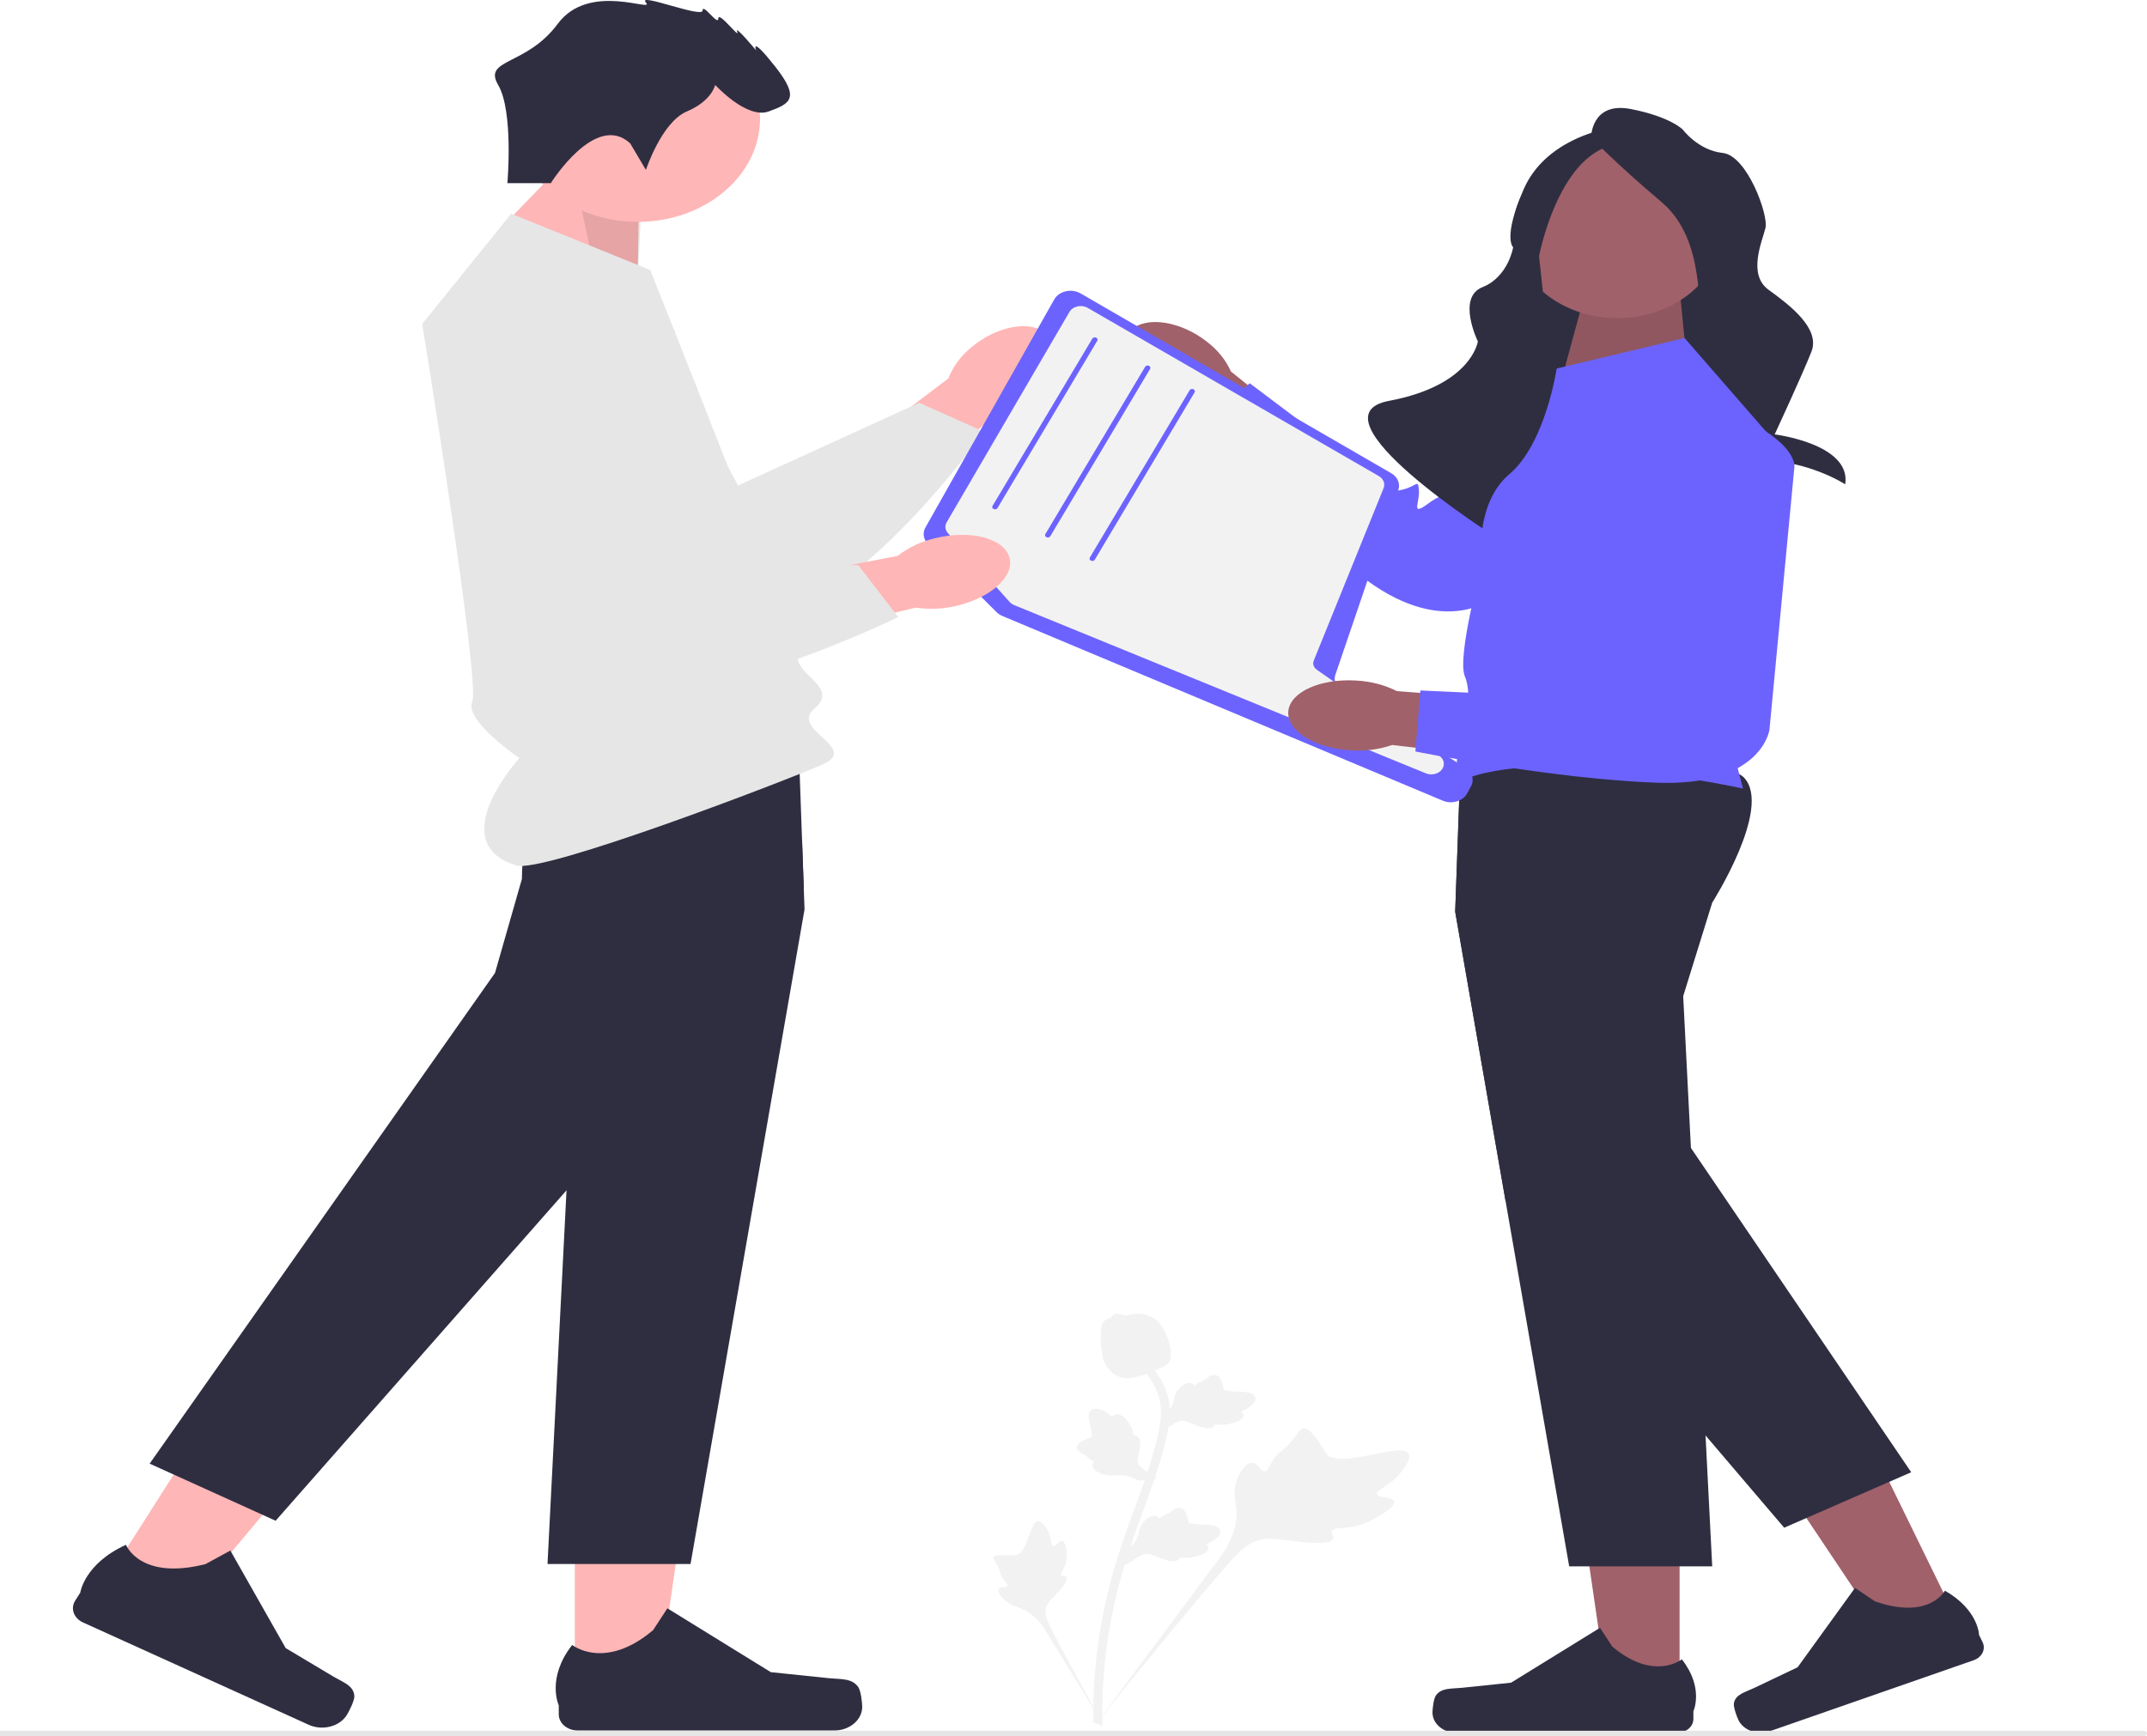 <svg width="382" height="309" viewBox="0 0 382 309" fill="none" xmlns="http://www.w3.org/2000/svg">
<g clip-path="url(#clip0_10_1034)">
<path d="M172.703 61.917C177.19 58.063 183.182 56.893 186.087 59.303C188.993 61.714 187.71 66.791 183.222 70.646C181.453 72.206 179.268 73.387 176.849 74.088L157.595 90.215L148.822 82.427L168.734 67.356C169.524 65.301 170.884 63.436 172.703 61.917V61.917Z" fill="#FFB6B6"/>
<path d="M111.126 48.605L131.314 86.406L163.55 71.678L175.087 76.846C175.087 76.846 148.734 114.033 130.691 109.8C112.647 105.567 80.606 67.183 86.379 55.336C92.152 43.489 111.126 48.605 111.126 48.605Z" fill="#E6E6E6"/>
<path d="M204.706 69.943C200.02 66.263 198.471 61.238 201.246 58.721C204.022 56.204 210.07 57.148 214.757 60.83C216.654 62.279 218.111 64.091 219.008 66.113L238.631 81.919L229.647 89.534L211.256 73.144C208.801 72.534 206.555 71.436 204.706 69.943Z" fill="#A0616A"/>
<path d="M303.552 72.379L265.675 106.417C265.675 106.417 257.17 113.521 243.175 103.277C229.181 93.032 213.623 76.225 213.623 76.225L222.352 68.207L237.812 79.85C237.812 79.85 246.991 82.967 247.629 84.984C248.268 87.001 246.483 87.836 249.351 87.189C252.219 86.543 252.275 85.101 252.455 87.288C252.635 89.475 250.883 92.031 254.196 89.555C257.509 87.08 258.498 88.586 258.498 88.586L282.706 61.519C282.706 61.519 298.349 51.077 302.846 60.437C307.343 69.796 303.552 72.379 303.552 72.379V72.379Z" fill="#6C63FF"/>
<path d="M102.274 300.537L116.994 300.536L123.996 252.612L102.271 252.613L102.274 300.537Z" fill="#FFB6B6"/>
<path d="M152.706 300.255C153.165 300.907 153.406 303.01 153.406 303.768C153.406 306.096 151.17 307.985 148.41 307.985H102.824C100.942 307.985 99.416 306.697 99.416 305.108V303.506C99.416 303.506 97.161 298.691 101.804 292.757C101.804 292.757 107.574 297.403 116.197 290.125L118.74 286.237L137.145 297.599L147.347 298.659C149.579 298.891 151.558 298.623 152.706 300.255H152.706Z" fill="#2F2E41"/>
<path d="M271.928 79.379H308.407V33.882L271.928 33.882V79.379Z" fill="#2F2E41"/>
<path d="M300.218 65.506L298.941 52.475H281.955L278.189 66.281L300.218 65.506Z" fill="#A0616A"/>
<path opacity="0.1" d="M300.218 65.506L298.941 52.475H281.955L278.189 66.281L300.218 65.506Z" fill="black"/>
<path d="M113.412 51.031L113.71 34.273L101.467 27.831L88.154 41.576L113.412 51.031Z" fill="#FFB6B6"/>
<path opacity="0.1" d="M113.413 51.031L114.205 34.69L101.467 27.831L105.795 48.053L113.413 51.031Z" fill="black"/>
<path d="M287.773 56.621C298.027 56.621 306.34 49.605 306.34 40.949C306.34 32.293 298.027 25.277 287.773 25.277C277.518 25.277 269.205 32.293 269.205 40.949C269.205 49.605 277.518 56.621 287.773 56.621Z" fill="#A0616A"/>
<path d="M283.089 24.461C283.089 24.461 283.089 18.027 290.167 19.405C297.245 20.784 299.423 23.082 299.423 23.082C299.423 23.082 302.145 26.758 306.501 27.218C310.857 27.678 314.668 38.248 314.123 40.545C313.579 42.843 310.857 48.818 314.668 51.575C318.479 54.333 323.924 58.469 322.29 62.605C320.657 66.741 315.757 77.311 315.757 77.311C315.757 77.311 329.424 78.997 328.307 86.197C328.307 86.197 321.746 81.907 313.034 81.907C304.323 81.907 305.412 68.567 305.412 68.567C305.412 68.567 304.867 60.307 303.234 58.009C301.601 55.711 303.779 42.843 295.612 35.95C287.445 29.056 283.089 24.461 283.089 24.461V24.461Z" fill="#2F2E41"/>
<path d="M285.267 23.082C285.267 23.082 274.922 24.92 271.111 33.652C267.299 42.384 269.224 44.009 269.224 44.009C269.224 44.009 268.382 49.267 263.757 51.11C259.132 52.954 262.944 60.767 262.944 60.767C262.944 60.767 261.855 68.579 247.154 71.337C232.454 74.094 265.589 95.239 265.589 95.239C265.589 95.239 263.207 85.26 278.452 84.8C293.697 84.34 275.466 60.767 275.466 60.767L273.833 45.601C273.833 45.601 277.1 28.137 286.9 25.839C296.701 23.542 285.267 23.082 285.267 23.082L285.267 23.082Z" fill="#2F2E41"/>
<path d="M113.451 39.487C125.476 39.487 135.225 31.259 135.225 21.109C135.225 10.958 125.476 2.73 113.451 2.73C101.425 2.73 91.677 10.958 91.677 21.109C91.677 31.259 101.425 39.487 113.451 39.487Z" fill="#FFB6B6"/>
<path d="M143.146 161.843L122.863 278.348H97.414L100.798 211.844L102.579 176.876L97.414 160.231C97.414 160.231 95.059 156.532 93.076 152.047C90.84 146.986 89.073 140.918 91.695 138.041C92.66 136.98 95.168 136.195 98.577 135.611C100.66 135.252 103.084 134.972 105.701 134.755C120.75 133.498 142.157 134.283 142.157 134.283L142.701 149.441L143.003 157.905L143.146 161.843Z" fill="#2F2E41"/>
<path d="M18.464 281.975L31.431 287.854L64.472 248.435L45.333 239.757L18.464 281.975Z" fill="#FFB6B6"/>
<path d="M63.048 301.874C63.087 302.631 62.12 304.58 61.696 305.247C60.39 307.299 57.361 308.068 54.93 306.966L14.773 288.755C13.115 288.003 12.493 286.259 13.384 284.859L14.282 283.448C14.282 283.448 14.995 278.306 22.412 274.933C22.412 274.933 24.89 281.332 36.567 278.365L40.987 275.956L50.83 293.317L59.222 298.327C61.058 299.423 62.952 299.977 63.048 301.874L63.048 301.874Z" fill="#2F2E41"/>
<path d="M143.003 157.905L132.238 176.124L100.798 211.844L49.041 270.652L26.625 260.488L88.069 173.164L92.858 156.435C92.858 156.435 92.858 154.627 93.076 152.047C93.501 146.94 94.778 138.801 98.577 135.611C99.091 135.177 99.651 134.834 100.259 134.604C101.402 134.17 103.302 134.275 105.701 134.755C115.724 136.776 134.429 145.457 142.701 149.441L143.003 157.905H143.003Z" fill="#2F2E41"/>
<path d="M298.835 301.999L286.179 301.998L280.158 260.792L298.838 260.793L298.835 301.999Z" fill="#A0616A"/>
<path d="M255.473 301.757C255.079 302.317 254.871 304.125 254.871 304.776C254.871 306.779 256.794 308.402 259.167 308.402H298.362C299.98 308.402 301.293 307.295 301.293 305.929V304.551C301.293 304.551 303.231 300.411 299.24 295.309C299.24 295.309 294.278 299.304 286.864 293.047L284.678 289.704L268.853 299.473L260.081 300.384C258.162 300.584 256.46 300.353 255.473 301.757H255.473H255.473Z" fill="#2F2E41"/>
<path d="M348.694 289.41L336.994 293.484L312.807 257.332L330.075 251.318L348.694 289.41Z" fill="#A0616A"/>
<path d="M308.501 303.147C308.39 303.791 309.015 305.53 309.309 306.132C310.214 307.983 312.725 308.865 314.918 308.101L351.15 295.481C352.646 294.96 353.359 293.514 352.741 292.251L352.119 290.978C352.119 290.978 352.04 286.527 346.044 283.095C346.044 283.095 343.264 288.386 333.582 284.988L330.051 282.602L319.837 296.728L312.14 300.395C310.456 301.197 308.779 301.532 308.501 303.147L308.501 303.147H308.501Z" fill="#2F2E41"/>
<path d="M304.643 160.649L299.478 177.294L300.853 204.303L303.134 249.163L303.198 250.429L303.455 255.473L304.642 278.765H279.194L267.865 213.694L258.911 162.261L259.851 136.07L259.9 134.701C259.9 134.701 305.414 133.03 310.361 138.459C315.309 143.887 304.642 160.649 304.642 160.649H304.643Z" fill="#2F2E41"/>
<path d="M340.05 262.02L335.736 263.904L319.781 270.873L317.446 271.892L303.455 255.473L267.865 213.694L258.911 162.261L259.851 136.07C263.878 134.989 267.098 134.546 268.731 135.189C276.082 138.091 275.731 157.116 275.731 157.116L280.208 173.903L300.853 204.303L340.05 262.02Z" fill="#2F2E41"/>
<path d="M248.035 267.157C247.707 266.311 245.225 266.683 244.987 265.927C244.749 265.173 247.131 264.541 248.958 262.416C249.287 262.033 251.363 259.619 250.567 258.604C249.058 256.679 238.558 261.473 236.038 258.783C235.485 258.192 235.257 257.179 233.61 255.293C232.954 254.542 232.534 254.18 232.031 254.191C231.318 254.206 231.063 254.959 229.943 256.323C228.262 258.368 227.656 258.111 226.549 259.787C225.727 261.031 225.629 261.826 225.037 261.872C224.198 261.939 223.852 260.39 222.827 260.33C221.781 260.269 220.735 261.799 220.216 262.995C219.243 265.238 219.846 266.953 219.979 268.662C220.124 270.52 219.783 273.239 217.392 276.729L194.841 307.056C199.684 300.874 213.432 284.014 218.971 277.83C220.57 276.045 222.288 274.253 224.933 273.915C227.479 273.591 230.578 274.654 234.902 274.592C235.407 274.585 236.813 274.55 237.155 273.921C237.437 273.401 236.735 272.949 236.991 272.46C237.333 271.805 238.874 272.086 240.974 271.651C242.454 271.344 243.46 270.837 244.325 270.4C244.586 270.269 248.471 268.283 248.035 267.157H248.035Z" fill="#F2F2F2"/>
<path d="M188.968 274.238C188.381 274.129 187.882 275.265 187.373 275.145C186.866 275.026 187.186 273.857 186.478 272.488C186.35 272.241 185.545 270.684 184.725 270.721C183.17 270.791 182.928 276.523 180.637 276.791C180.134 276.85 179.479 276.652 177.907 276.79C177.282 276.845 176.95 276.915 176.811 277.126C176.614 277.426 176.978 277.749 177.448 278.607C178.152 279.893 177.828 280.07 178.483 281.012C178.969 281.712 179.403 281.981 179.259 282.24C179.056 282.607 178.055 282.304 177.725 282.711C177.387 283.126 177.975 284.001 178.521 284.561C179.545 285.612 180.716 285.857 181.748 286.295C182.87 286.771 184.353 287.696 185.692 289.694L196.82 307.787C194.623 303.997 188.786 293.437 186.788 289.358C186.212 288.18 185.665 286.951 186.232 285.758C186.778 284.61 188.29 283.633 189.502 281.823C189.644 281.612 190.029 281.02 189.762 280.697C189.541 280.43 189.076 280.59 188.865 280.343C188.583 280.012 189.191 279.455 189.544 278.46C189.792 277.758 189.788 277.195 189.784 276.71C189.782 276.564 189.748 274.382 188.968 274.238L188.968 274.238Z" fill="#F2F2F2"/>
<path d="M200.069 278.652L200.419 275.926L200.634 275.755C201.626 274.963 202.247 274.124 202.48 273.261C202.517 273.124 202.546 272.985 202.575 272.844C202.691 272.283 202.836 271.586 203.474 270.863C203.831 270.46 204.776 269.548 205.751 269.867C206.014 269.95 206.192 270.094 206.315 270.246C206.346 270.22 206.378 270.194 206.412 270.165C206.833 269.819 207.127 269.693 207.411 269.571C207.629 269.477 207.854 269.381 208.235 269.124C208.402 269.011 208.536 268.909 208.649 268.824C208.991 268.566 209.428 268.265 210.027 268.384C210.663 268.531 210.88 269.042 211.025 269.381C211.283 269.985 211.362 270.4 211.415 270.675C211.434 270.776 211.456 270.889 211.473 270.926C211.612 271.222 213.357 271.298 214.014 271.33C215.49 271.398 216.767 271.457 217.074 272.31C217.295 272.92 216.835 273.586 215.669 274.341C215.306 274.576 214.943 274.738 214.627 274.859C214.822 275.014 214.977 275.225 214.986 275.513C215.007 276.194 214.18 276.716 212.528 277.068C212.117 277.157 211.565 277.274 210.842 277.244C210.501 277.23 210.203 277.186 209.949 277.145C209.911 277.267 209.842 277.394 209.716 277.515C209.349 277.87 208.755 277.961 207.948 277.76C207.058 277.551 206.355 277.266 205.734 277.016C205.192 276.798 204.725 276.612 204.333 276.561C203.603 276.475 202.923 276.855 202.109 277.361L200.069 278.652H200.069H200.069Z" fill="#F2F2F2"/>
<path d="M205.891 263.126L202.678 263.532L202.428 263.401C201.269 262.791 200.15 262.497 199.101 262.526C198.935 262.53 198.768 262.542 198.599 262.554C197.927 262.601 197.092 262.66 196.101 262.322C195.548 262.133 194.264 261.593 194.382 260.716C194.41 260.48 194.53 260.299 194.674 260.159C194.636 260.141 194.597 260.121 194.556 260.101C194.053 259.845 193.834 259.636 193.622 259.436C193.459 259.281 193.292 259.122 192.9 258.876C192.729 258.768 192.578 258.685 192.452 258.615C192.07 258.401 191.613 258.12 191.598 257.6C191.605 257.045 192.136 256.737 192.487 256.533C193.114 256.169 193.57 255.999 193.872 255.886C193.982 255.845 194.107 255.799 194.145 255.776C194.448 255.587 194.093 254.143 193.964 253.599C193.667 252.376 193.41 251.318 194.309 250.851C194.953 250.517 195.832 250.723 196.993 251.483C197.355 251.72 197.633 251.975 197.852 252.203C197.98 252.004 198.183 251.824 198.51 251.744C199.285 251.554 200.093 252.096 200.916 253.356C201.121 253.669 201.396 254.09 201.545 254.688C201.615 254.97 201.64 255.224 201.658 255.442C201.807 255.442 201.971 255.467 202.141 255.538C202.641 255.749 202.896 256.211 202.87 256.92C202.856 257.7 202.708 258.346 202.579 258.916C202.467 259.414 202.372 259.843 202.413 260.176C202.499 260.793 203.107 261.252 203.894 261.789L205.891 263.126H205.891V263.126Z" fill="#F2F2F2"/>
<path d="M206.324 254.983L206.674 252.258L206.888 252.086C207.881 251.295 208.502 250.456 208.734 249.592C208.771 249.455 208.8 249.316 208.83 249.175C208.946 248.614 209.09 247.918 209.728 247.194C210.086 246.791 211.031 245.88 212.005 246.198C212.268 246.281 212.446 246.425 212.569 246.578C212.6 246.551 212.632 246.525 212.666 246.496C213.087 246.151 213.382 246.024 213.665 245.902C213.883 245.809 214.108 245.712 214.489 245.455C214.656 245.342 214.79 245.241 214.903 245.155C215.245 244.898 215.683 244.596 216.282 244.715C216.917 244.862 217.135 245.373 217.279 245.712C217.537 246.316 217.617 246.731 217.669 247.007C217.688 247.107 217.71 247.221 217.727 247.258C217.866 247.553 219.611 247.63 220.268 247.662C221.744 247.729 223.021 247.788 223.329 248.641C223.549 249.251 223.09 249.917 221.924 250.672C221.561 250.907 221.198 251.069 220.881 251.19C221.076 251.346 221.231 251.557 221.24 251.844C221.262 252.525 220.435 253.047 218.782 253.399C218.371 253.488 217.819 253.605 217.096 253.575C216.756 253.561 216.458 253.517 216.203 253.476C216.166 253.598 216.096 253.726 215.971 253.846C215.603 254.202 215.009 254.292 214.203 254.092C213.313 253.882 212.609 253.597 211.989 253.347C211.447 253.129 210.979 252.943 210.587 252.892C209.858 252.806 209.177 253.186 208.363 253.692L206.324 254.983H206.324Z" fill="#F2F2F2"/>
<path d="M195.907 307.212L195.339 306.738L195.349 306.065L195.339 306.738L194.55 306.668C194.553 306.605 194.548 306.458 194.542 306.23C194.512 304.976 194.418 301.159 195.047 295.295C195.487 291.202 196.222 287.047 197.231 282.944C198.242 278.834 199.291 275.776 200.134 273.318C200.77 271.464 201.411 269.706 202.038 267.994C203.71 263.418 205.289 259.096 206.267 254.165C206.486 253.065 206.94 250.774 206.01 248.07C205.47 246.502 204.546 245.025 203.262 243.684L204.505 242.837C205.921 244.319 206.944 245.954 207.543 247.695C208.575 250.693 208.08 253.19 207.842 254.389C206.846 259.406 205.252 263.77 203.563 268.39C202.94 270.096 202.3 271.847 201.667 273.693C200.832 276.128 199.792 279.159 198.794 283.216C197.796 287.271 197.071 291.375 196.636 295.417C196.015 301.207 196.108 304.966 196.139 306.201C196.155 306.861 196.158 306.999 195.907 307.212V307.212H195.907Z" fill="#F2F2F2"/>
<path d="M199.853 245.235C199.789 245.223 199.724 245.21 199.66 245.193C198.349 244.883 197.298 243.982 196.534 242.514C196.177 241.824 196.093 241.098 195.924 239.649C195.898 239.426 195.781 238.296 195.925 236.799C196.018 235.82 196.143 235.427 196.458 235.118C196.808 234.774 197.28 234.578 197.779 234.479C197.793 234.349 197.843 234.222 197.943 234.102C198.353 233.604 199.04 233.809 199.413 233.915C199.6 233.972 199.834 234.045 200.098 234.082C200.511 234.142 200.758 234.081 201.132 233.99C201.49 233.902 201.935 233.793 202.549 233.802C203.763 233.816 204.661 234.277 204.957 234.428C206.517 235.219 207.055 236.481 207.678 237.942C207.802 238.235 208.213 239.294 208.309 240.657C208.378 241.641 208.225 242.043 208.05 242.331C207.692 242.923 207.145 243.197 205.786 243.775C204.366 244.38 203.653 244.682 203.069 244.838C201.71 245.198 200.857 245.424 199.853 245.235V245.235Z" fill="#F2F2F2"/>
<path d="M382 308.51C382 308.781 381.74 309 381.419 309H-21V308.02H381.419C381.74 308.02 382 308.239 382 308.51Z" fill="#E6E6E6"/>
<path d="M90.953 38.031L115.689 48.053C115.689 48.053 141.909 113.613 141.909 116.953C141.909 120.294 149.33 122.382 144.878 126.14C140.425 129.898 153.165 133.081 146.3 136.083C139.436 139.085 96.613 155.506 91.852 154.025C78.719 149.941 92.408 134.934 92.408 134.934C92.408 134.934 82.543 128.228 84.027 124.887C85.511 121.547 75.122 57.657 75.122 57.657L90.953 38.031V38.031Z" fill="#E6E6E6"/>
<path d="M112.121 25.511L114.922 30.238C114.922 30.238 117.722 21.729 122.203 19.837C126.684 17.946 127.244 15.11 127.244 15.11C127.244 15.11 132.846 21.256 136.766 19.837C140.687 18.419 142.368 17.474 137.887 11.8C133.406 6.127 134.526 8.963 134.526 8.963C134.526 8.963 130.605 4.236 131.165 5.654C131.725 7.072 127.804 1.872 127.804 3.29C127.804 4.708 125.004 0.453 125.004 1.872C125.004 3.29 113.241 -1.438 114.922 0.453C116.602 2.344 104.84 -3.329 99.238 4.236C93.637 11.8 85.871 10.401 88.634 15.119C91.397 19.837 90.276 32.602 90.276 32.602H98.001C98.001 32.602 105.96 19.837 112.121 25.511V25.511Z" fill="#2F2E41"/>
<path d="M276.968 65.591L277.421 65.483L299.725 60.163L317.535 80.624L305.662 123.217L310.114 140.338C310.114 140.338 273.999 132.404 259.653 139.085C259.653 139.085 258.663 135.278 259.653 133.423C260.642 131.569 262.126 123.852 260.642 120.403C259.158 116.953 263.61 100.668 263.61 100.668C263.61 100.668 262.126 89.811 268.558 84.382C274.989 78.954 276.968 65.591 276.968 65.591Z" fill="#6C63FF"/>
<path d="M256.711 142.502L178.337 109.626C177.947 109.462 177.607 109.237 177.324 108.956L165.096 96.791C164.285 95.984 164.109 94.846 164.648 93.89L187.579 53.283C187.98 52.572 188.728 52.046 189.631 51.842C190.534 51.637 191.492 51.776 192.263 52.222L247.535 84.224C248.669 84.88 249.176 86.072 248.796 87.188L237.574 120.15C237.268 121.052 237.659 122.036 238.548 122.599L260.747 136.652C261.943 137.409 262.356 138.789 261.73 139.934L261.027 141.219C260.663 141.885 260.011 142.386 259.191 142.63C258.843 142.734 258.485 142.785 258.128 142.785C257.642 142.785 257.16 142.69 256.711 142.502V142.502Z" fill="#6C63FF"/>
<path d="M256.086 134.5L234.269 119.179C234.081 119.045 233.932 118.883 233.828 118.703C233.631 118.365 233.591 117.96 233.739 117.588L246.172 86.883C246.493 86.09 246.147 85.205 245.326 84.729L193.529 54.797C192.999 54.488 192.336 54.392 191.713 54.529C191.085 54.667 190.565 55.026 190.278 55.515L168.441 92.943C168.11 93.506 168.135 94.153 168.501 94.692C168.545 94.767 168.6 94.838 168.664 94.905L179.647 107.14C179.859 107.374 180.136 107.566 180.448 107.696L253.696 137.632C254.003 137.757 254.335 137.82 254.666 137.82C255.24 137.82 255.814 137.632 256.239 137.269C256.289 137.223 256.338 137.181 256.388 137.131C256.734 136.776 256.912 136.321 256.887 135.857C256.858 135.331 256.566 134.838 256.086 134.5Z" fill="#F2F2F2"/>
<path d="M177.034 90.646C177.215 90.646 177.389 90.562 177.476 90.416L195.231 60.642C195.354 60.436 195.256 60.185 195.012 60.081C194.767 59.977 194.471 60.06 194.348 60.266L176.593 90.041C176.47 90.247 176.568 90.498 176.812 90.601C176.883 90.632 176.959 90.646 177.034 90.646Z" fill="#6C63FF"/>
<path d="M186.434 95.657C186.615 95.657 186.789 95.573 186.876 95.427L204.631 65.653C204.754 65.447 204.656 65.196 204.412 65.092C204.167 64.988 203.87 65.072 203.748 65.278L185.992 95.052C185.869 95.258 185.968 95.509 186.212 95.612C186.283 95.643 186.359 95.657 186.434 95.657Z" fill="#6C63FF"/>
<path d="M194.349 99.833C194.53 99.833 194.705 99.749 194.792 99.603L212.547 69.829C212.67 69.623 212.572 69.372 212.328 69.268C212.083 69.164 211.786 69.247 211.663 69.453L193.908 99.227C193.785 99.433 193.883 99.684 194.127 99.788C194.199 99.818 194.275 99.833 194.349 99.833V99.833Z" fill="#6C63FF"/>
<path d="M166.326 95.8C172.465 94.269 178.377 95.701 179.531 98.999C180.684 102.297 176.643 106.21 170.502 107.741C168.058 108.381 165.469 108.518 162.95 108.14L136.842 114.349L133.651 103.945L159.728 98.929C161.6 97.456 163.862 96.383 166.326 95.8Z" fill="#FFB6B6"/>
<path d="M120.148 58.93L116.056 100.25L152.71 100.583L159.823 109.829C159.823 109.829 115.397 131.541 102.057 120.447C88.717 109.352 82.781 62.666 94.642 54.674C106.502 46.683 120.148 58.93 120.148 58.93Z" fill="#E6E6E6"/>
<path d="M240.22 133.536C233.837 133.13 228.911 130.021 229.217 126.593C229.524 123.164 234.946 120.714 241.332 121.121C243.885 121.254 246.364 121.901 248.56 123.008L275.58 125.016L274.194 135.698L247.704 132.585C245.335 133.402 242.769 133.728 240.22 133.536Z" fill="#A0616A"/>
<path d="M319.24 83.354L314.825 129.903C314.825 129.903 313.435 139.934 294.926 139.305C276.417 138.676 251.832 133.745 251.832 133.745L252.72 122.882L273.409 123.83C273.409 123.83 282.886 121.429 284.876 122.668C286.867 123.908 286.09 125.5 287.852 123.484C289.614 121.468 288.592 120.312 290.349 121.925C292.107 123.539 292.629 126.459 293.387 122.779C294.144 119.099 296.03 119.755 296.03 119.755L294.923 85.854C294.923 85.854 299.421 69.454 309.856 74.396C320.292 79.338 319.24 83.354 319.24 83.354Z" fill="#6C63FF"/>
</g>
<defs>
<clipPath id="clip0_10_1034">
<rect width="403" height="309" fill="white" transform="translate(-21)"/>
</clipPath>
</defs>
</svg>
